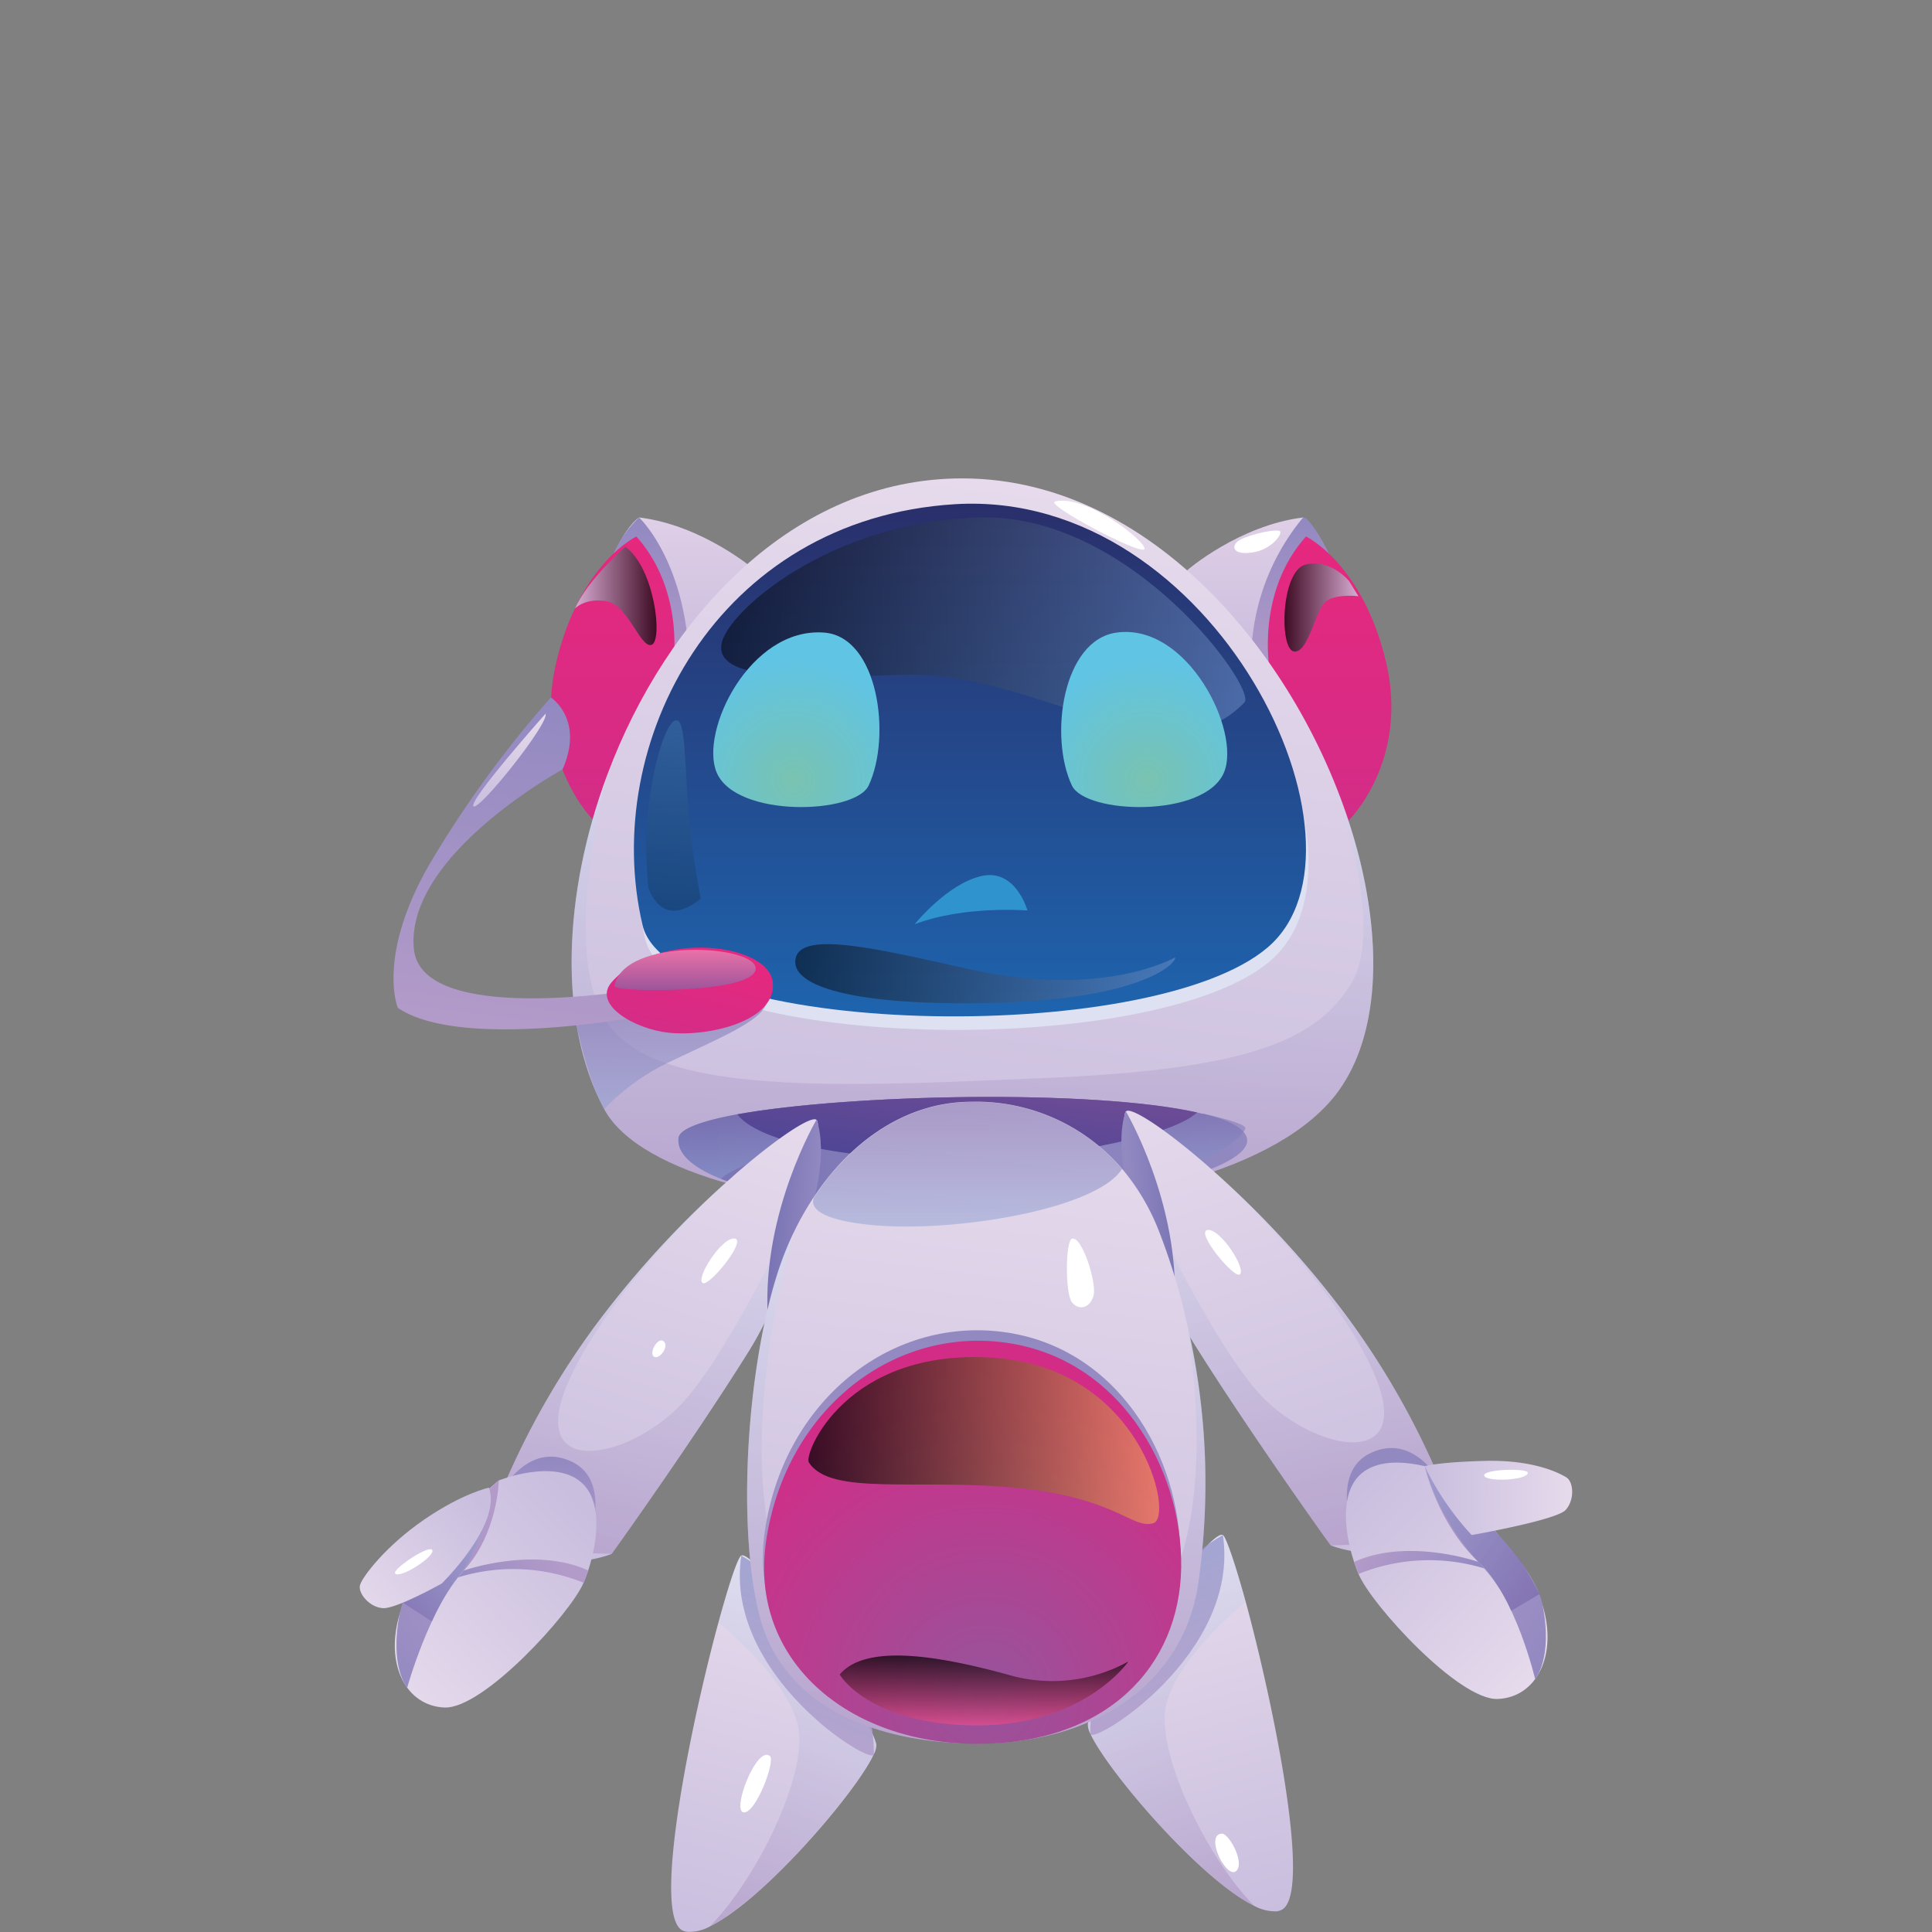<svg xmlns="http://www.w3.org/2000/svg" xmlns:xlink="http://www.w3.org/1999/xlink" viewBox="0 0 260 260"><rect x="0" y="0" width="260" height="260" fill="#808080" stroke="none"/><defs><style>.cls-1{isolation:isolate;}.cls-2{fill:url(#_ÂÁ_Ï_ÌÌ_È_ËÂÌÚ_46);}.cls-3{fill:url(#_ÂÁ_Ï_ÌÌ_È_ËÂÌÚ_28);}.cls-18,.cls-27,.cls-34,.cls-4,.cls-43,.cls-53,.cls-8{opacity:0.3;}.cls-18,.cls-20,.cls-22,.cls-27,.cls-34,.cls-38,.cls-4,.cls-43,.cls-47,.cls-53,.cls-56,.cls-8{mix-blend-mode:multiply;}.cls-4{fill:url(#_ÂÁ_Ï_ÌÌ_È_ËÂÌÚ_153);}.cls-5{fill:url(#_ÂÁ_Ï_ÌÌ_È_ËÂÌÚ_46-2);}.cls-6{fill:url(#_ÂÁ_Ï_ÌÌ_È_ËÂÌÚ_28-2);}.cls-7{fill:#fff;}.cls-8{fill:url(#_ÂÁ_Ï_ÌÌ_È_ËÂÌÚ_153-2);}.cls-9{fill:url(#_ÂÁ_Ï_ÌÌ_È_ËÂÌÚ_264);}.cls-10{fill:url(#_ÂÁ_Ï_ÌÌ_È_ËÂÌÚ_28-3);}.cls-11{fill:url(#_ÂÁ_Ï_ÌÌ_È_ËÂÌÚ_264-2);}.cls-12{fill:url(#_ÂÁ_Ï_ÌÌ_È_ËÂÌÚ_28-4);}.cls-13{fill:url(#_ÂÁ_Ï_ÌÌ_È_ËÂÌÚ_4);}.cls-14{fill:url(#_ÂÁ_Ï_ÌÌ_È_ËÂÌÚ_4-2);}.cls-15{fill:url(#_ÂÁ_Ï_ÌÌ_È_ËÂÌÚ_46-3);}.cls-16{fill:#dee1f2;}.cls-17{fill:url(#_ÂÁ_Ï_ÌÌ_È_ËÂÌÚ_132);}.cls-18{fill:url(#_ÂÁ_Ï_ÌÌ_È_ËÂÌÚ_153-3);}.cls-19{fill:url(#_ÂÁ_Ï_ÌÌ_È_ËÂÌÚ_5);}.cls-20,.cls-22,.cls-25,.cls-26,.cls-38,.cls-47,.cls-56{opacity:0.5;}.cls-20{fill:url(#_ÂÁ_Ï_ÌÌ_È_ËÂÌÚ_416);}.cls-21{fill:url(#_ÂÁ_Ï_ÌÌ_È_ËÂÌÚ_6);}.cls-22{fill:url(#_ÂÁ_Ï_ÌÌ_È_ËÂÌÚ_416-2);}.cls-23{fill:url(#_ÂÁ_Ï_ÌÌ_È_ËÂÌÚ_28-5);}.cls-24{fill:url(#_ÂÁ_Ï_ÌÌ_È_ËÂÌÚ_4-3);}.cls-25,.cls-26,.cls-29,.cls-30,.cls-31,.cls-57,.cls-58{mix-blend-mode:screen;}.cls-25{fill:url(#_ÂÁ_Ï_ÌÌ_È_ËÂÌÚ_54);}.cls-26{fill:url(#_ÂÁ_Ï_ÌÌ_È_ËÂÌÚ_54-2);}.cls-27{fill:url(#_ÂÁ_Ï_ÌÌ_È_ËÂÌÚ_153-4);}.cls-28{fill:url(#_ÂÁ_Ï_ÌÌ_È_ËÂÌÚ_65);}.cls-29{opacity:0.2;fill:url(#_ÂÁ_Ï_ÌÌ_È_ËÂÌÚ_2);}.cls-30,.cls-31,.cls-57,.cls-58{opacity:0.72;}.cls-30{fill:url(#_ÂÁ_Ï_ÌÌ_È_ËÂÌÚ_134);}.cls-31{fill:url(#_ÂÁ_Ï_ÌÌ_È_ËÂÌÚ_143);}.cls-32{fill:url(#_ÂÁ_Ï_ÌÌ_È_ËÂÌÚ_46-4);}.cls-33{fill:url(#_ÂÁ_Ï_ÌÌ_È_ËÂÌÚ_46-5);}.cls-34{fill:url(#_ÂÁ_Ï_ÌÌ_È_ËÂÌÚ_153-5);}.cls-35{fill:url(#_ÂÁ_Ï_ÌÌ_È_ËÂÌÚ_28-6);}.cls-36{fill:url(#_ÂÁ_Ï_ÌÌ_È_ËÂÌÚ_46-6);}.cls-37{fill:url(#_ÂÁ_Ï_ÌÌ_È_ËÂÌÚ_28-7);}.cls-38{fill:url(#_ÂÁ_Ï_ÌÌ_È_ËÂÌÚ_416-3);}.cls-39{fill:url(#_ÂÁ_Ï_ÌÌ_È_ËÂÌÚ_46-7);}.cls-40{fill:url(#_ÂÁ_Ï_ÌÌ_È_ËÂÌÚ_28-8);}.cls-41{fill:url(#_ÂÁ_Ï_ÌÌ_È_ËÂÌÚ_5-2);}.cls-42{fill:url(#_ÂÁ_Ï_ÌÌ_È_ËÂÌÚ_46-8);}.cls-43{fill:url(#_ÂÁ_Ï_ÌÌ_È_ËÂÌÚ_153-6);}.cls-44{fill:url(#_ÂÁ_Ï_ÌÌ_È_ËÂÌÚ_28-9);}.cls-45{fill:url(#_ÂÁ_Ï_ÌÌ_È_ËÂÌÚ_46-9);}.cls-46{fill:url(#_ÂÁ_Ï_ÌÌ_È_ËÂÌÚ_28-10);}.cls-47{fill:url(#_ÂÁ_Ï_ÌÌ_È_ËÂÌÚ_416-4);}.cls-48{fill:url(#_ÂÁ_Ï_ÌÌ_È_ËÂÌÚ_46-10);}.cls-49{fill:url(#_ÂÁ_Ï_ÌÌ_È_ËÂÌÚ_28-11);}.cls-50{fill:url(#_ÂÁ_Ï_ÌÌ_È_ËÂÌÚ_5-3);}.cls-51{fill:#2f94cd;}.cls-52{fill:url(#_ÂÁ_Ï_ÌÌ_È_ËÂÌÚ_46-11);}.cls-53{fill:url(#_ÂÁ_Ï_ÌÌ_È_ËÂÌÚ_153-7);}.cls-54{fill:url(#_ÂÁ_Ï_ÌÌ_È_ËÂÌÚ_28-12);}.cls-55{fill:url(#_ÂÁ_Ï_ÌÌ_È_ËÂÌÚ_49);}.cls-56{fill:url(#_ÂÁ_Ï_ÌÌ_È_ËÂÌÚ_416-5);}.cls-57{fill:url(#_ÂÁ_Ï_ÌÌ_È_ËÂÌÚ_27);}.cls-58{fill:url(#_ÂÁ_Ï_ÌÌ_È_ËÂÌÚ_39);}.cls-59{fill:url(#_ÂÁ_Ï_ÌÌ_È_ËÂÌÚ_91);}.cls-60{fill:url(#_ÂÁ_Ï_ÌÌ_È_ËÂÌÚ_91-2);}</style><linearGradient id="_ÂÁ_Ï_ÌÌ_È_ËÂÌÚ_46" x1="-153.48" y1="423.02" x2="-147.14" y2="372.52" gradientTransform="translate(148.64 -190.96) rotate(-22.2)" gradientUnits="userSpaceOnUse"><stop offset="0" stop-color="#c9bede"/><stop offset="1" stop-color="#e6daec"/></linearGradient><linearGradient id="_ÂÁ_Ï_ÌÌ_È_ËÂÌÚ_28" x1="-148.75" y1="392.44" x2="-148.75" y2="374.09" gradientTransform="translate(148.64 -190.96) rotate(-22.2)" gradientUnits="userSpaceOnUse"><stop offset="0" stop-color="#b39bc9"/><stop offset="1" stop-color="#9289c1"/></linearGradient><linearGradient id="_ÂÁ_Ï_ÌÌ_È_ËÂÌÚ_153" x1="-148.68" y1="421.83" x2="-148.68" y2="373.95" gradientTransform="translate(148.64 -190.96) rotate(-22.2)" gradientUnits="userSpaceOnUse"><stop offset="0" stop-color="#9169a9"/><stop offset="1" stop-color="#cce9fb"/></linearGradient><linearGradient id="_ÂÁ_Ï_ÌÌ_È_ËÂÌÚ_46-2" x1="-1277.08" y1="-32.46" x2="-1270.74" y2="-82.96" gradientTransform="matrix(-0.93, -0.38, -0.38, 0.93, -1096.74, -190.96)" xlink:href="#_ÂÁ_Ï_ÌÌ_È_ËÂÌÚ_46"/><linearGradient id="_ÂÁ_Ï_ÌÌ_È_ËÂÌÚ_28-2" x1="-1272.35" y1="-63.04" x2="-1272.35" y2="-81.39" gradientTransform="matrix(-0.93, -0.38, -0.38, 0.93, -1096.74, -190.96)" xlink:href="#_ÂÁ_Ï_ÌÌ_È_ËÂÌÚ_28"/><linearGradient id="_ÂÁ_Ï_ÌÌ_È_ËÂÌÚ_153-2" x1="-1272.28" y1="-33.65" x2="-1272.28" y2="-81.53" gradientTransform="matrix(-0.93, -0.38, -0.38, 0.93, -1096.74, -190.96)" xlink:href="#_ÂÁ_Ï_ÌÌ_È_ËÂÌÚ_153"/><linearGradient id="_ÂÁ_Ï_ÌÌ_È_ËÂÌÚ_264" x1="-2082.59" y1="108.57" x2="-2082.59" y2="69.64" gradientTransform="matrix(-1, 0, 0, 1, -1992.05, 0)" gradientUnits="userSpaceOnUse"><stop offset="0" stop-color="#b5a9d3"/><stop offset="1" stop-color="#dfcfe7"/></linearGradient><linearGradient id="_ÂÁ_Ï_ÌÌ_È_ËÂÌÚ_28-3" x1="87.76" y1="93.86" x2="87.76" y2="69.64" gradientTransform="matrix(1, 0, 0, 1, 0, 0)" xlink:href="#_ÂÁ_Ï_ÌÌ_È_ËÂÌÚ_28"/><linearGradient id="_ÂÁ_Ï_ÌÌ_È_ËÂÌÚ_264-2" x1="170.85" y1="108.57" x2="170.85" y2="69.64" gradientTransform="matrix(1, 0, 0, 1, 0, 0)" xlink:href="#_ÂÁ_Ï_ÌÌ_È_ËÂÌÚ_264"/><linearGradient id="_ÂÁ_Ï_ÌÌ_È_ËÂÌÚ_28-4" x1="173.67" y1="90.8" x2="173.67" y2="69.64" gradientTransform="matrix(1, 0, 0, 1, 0, 0)" xlink:href="#_ÂÁ_Ï_ÌÌ_È_ËÂÌÚ_28"/><linearGradient id="_ÂÁ_Ï_ÌÌ_È_ËÂÌÚ_4" x1="178.93" y1="110.43" x2="178.93" y2="72.18" gradientUnits="userSpaceOnUse"><stop offset="0" stop-color="#d32c87"/><stop offset="1" stop-color="#e6287e"/></linearGradient><linearGradient id="_ÂÁ_Ï_ÌÌ_È_ËÂÌÚ_4-2" x1="-2074.5" y1="110.43" x2="-2074.5" y2="72.18" gradientTransform="matrix(-1, 0, 0, 1, -1992.05, 0)" xlink:href="#_ÂÁ_Ï_ÌÌ_È_ËÂÌÚ_4"/><linearGradient id="_ÂÁ_Ï_ÌÌ_È_ËÂÌÚ_46-3" x1="126.49" y1="163.79" x2="138.87" y2="65.24" gradientTransform="matrix(1, 0, 0, 1, 0, 0)" xlink:href="#_ÂÁ_Ï_ÌÌ_È_ËÂÌÚ_46"/><linearGradient id="_ÂÁ_Ï_ÌÌ_È_ËÂÌÚ_132" x1="130.53" y1="136.77" x2="130.53" y2="67.82" gradientUnits="userSpaceOnUse"><stop offset="0" stop-color="#1e64ae"/><stop offset="1" stop-color="#292f6b"/></linearGradient><linearGradient id="_ÂÁ_Ï_ÌÌ_È_ËÂÌÚ_153-3" x1="130.87" y1="162.88" x2="130.87" y2="104.14" gradientTransform="matrix(1, 0, 0, 1, 0, 0)" xlink:href="#_ÂÁ_Ï_ÌÌ_È_ËÂÌÚ_153"/><linearGradient id="_ÂÁ_Ï_ÌÌ_È_ËÂÌÚ_5" x1="91.28" y1="155.24" x2="167.83" y2="155.24" gradientUnits="userSpaceOnUse"><stop offset="0" stop-color="#7974b4"/><stop offset="1" stop-color="#9289c1"/></linearGradient><linearGradient id="_ÂÁ_Ï_ÌÌ_È_ËÂÌÚ_416" x1="129.44" y1="158.65" x2="129.44" y2="147.62" gradientUnits="userSpaceOnUse"><stop offset="0" stop-color="#8ea1d3"/><stop offset="1" stop-color="#6e5ba3"/></linearGradient><linearGradient id="_ÂÁ_Ï_ÌÌ_È_ËÂÌÚ_6" x1="129.25" y1="157.09" x2="130.69" y2="145.65" gradientUnits="userSpaceOnUse"><stop offset="0" stop-color="#4f4695"/><stop offset="1" stop-color="#6c4b96"/></linearGradient><linearGradient id="_ÂÁ_Ï_ÌÌ_È_ËÂÌÚ_416-2" x1="90.37" y1="149.26" x2="90.37" y2="133.78" xlink:href="#_ÂÁ_Ï_ÌÌ_È_ËÂÌÚ_416"/><linearGradient id="_ÂÁ_Ï_ÌÌ_È_ËÂÌÚ_28-5" x1="69.35" y1="139.14" x2="75.03" y2="93.97" gradientTransform="matrix(1, 0, 0, 1, 0, 0)" xlink:href="#_ÂÁ_Ï_ÌÌ_È_ËÂÌÚ_28"/><linearGradient id="_ÂÁ_Ï_ÌÌ_È_ËÂÌÚ_4-3" x1="220.62" y1="-119.16" x2="220.62" y2="-131.89" gradientTransform="matrix(0.97, 0.23, -0.23, 0.97, -150.68, 204.84)" xlink:href="#_ÂÁ_Ï_ÌÌ_È_ËÂÌÚ_4"/><linearGradient id="_ÂÁ_Ï_ÌÌ_È_ËÂÌÚ_54" x1="97.05" y1="84.04" x2="167.59" y2="84.04" gradientUnits="userSpaceOnUse"><stop offset="0"/><stop offset="1" stop-color="#7192cb"/></linearGradient><linearGradient id="_ÂÁ_Ï_ÌÌ_È_ËÂÌÚ_54-2" x1="107.03" y1="131.04" x2="158.15" y2="131.04" xlink:href="#_ÂÁ_Ï_ÌÌ_È_ËÂÌÚ_54"/><linearGradient id="_ÂÁ_Ï_ÌÌ_È_ËÂÌÚ_153-4" x1="179.8" y1="106.82" x2="179.8" y2="105.23" gradientTransform="matrix(1, 0, 0, 1, 0, 0)" xlink:href="#_ÂÁ_Ï_ÌÌ_È_ËÂÌÚ_153"/><linearGradient id="_ÂÁ_Ï_ÌÌ_È_ËÂÌÚ_65" x1="92.17" y1="133.25" x2="92.17" y2="127.84" gradientUnits="userSpaceOnUse"><stop offset="0" stop-color="#9d559b"/><stop offset="1" stop-color="#ea71a8"/></linearGradient><linearGradient id="_ÂÁ_Ï_ÌÌ_È_ËÂÌÚ_2" x1="133.84" y1="49" x2="133.84" y2="23.43" gradientTransform="translate(-39.94 64.47) rotate(3.92)" gradientUnits="userSpaceOnUse"><stop offset="0"/><stop offset="1" stop-color="#5fc3e4"/></linearGradient><linearGradient id="_ÂÁ_Ï_ÌÌ_È_ËÂÌÚ_134" x1="172.85" y1="81.75" x2="182.81" y2="81.75" gradientUnits="userSpaceOnUse"><stop offset="0"/><stop offset="1" stop-color="#d4dff3"/></linearGradient><linearGradient id="_ÂÁ_Ï_ÌÌ_È_ËÂÌÚ_143" x1="77.38" y1="80.21" x2="88.35" y2="80.21" gradientUnits="userSpaceOnUse"><stop offset="0" stop-color="#d4dff3"/><stop offset="1"/></linearGradient><linearGradient id="_ÂÁ_Ï_ÌÌ_È_ËÂÌÚ_46-4" x1="79.26" y1="90.81" x2="79.26" y2="78.17" gradientTransform="matrix(1, 0.02, -0.02, 1, -9.3, 16.51)" xlink:href="#_ÂÁ_Ï_ÌÌ_È_ËÂÌÚ_46"/><linearGradient id="_ÂÁ_Ï_ÌÌ_È_ËÂÌÚ_46-5" x1="205.75" y1="92.15" x2="214.23" y2="24.65" gradientTransform="translate(-106.71 82.69) rotate(10.82)" xlink:href="#_ÂÁ_Ï_ÌÌ_È_ËÂÌÚ_46"/><linearGradient id="_ÂÁ_Ï_ÌÌ_È_ËÂÌÚ_153-5" x1="209.21" y1="90.87" x2="209.21" y2="34.15" gradientTransform="translate(-106.71 82.69) rotate(10.82)" xlink:href="#_ÂÁ_Ï_ÌÌ_È_ËÂÌÚ_153"/><linearGradient id="_ÂÁ_Ï_ÌÌ_È_ËÂÌÚ_28-6" x1="119.19" y1="172.29" x2="117.73" y2="157.91" gradientTransform="translate(-34.99 30.87) rotate(3.72)" xlink:href="#_ÂÁ_Ï_ÌÌ_È_ËÂÌÚ_28"/><linearGradient id="_ÂÁ_Ï_ÌÌ_È_ËÂÌÚ_46-6" x1="361.23" y1="-348.63" x2="365.72" y2="-384.43" gradientTransform="matrix(0.59, 0.81, 0.81, -0.59, 146.69, -296.62)" xlink:href="#_ÂÁ_Ï_ÌÌ_È_ËÂÌÚ_46"/><linearGradient id="_ÂÁ_Ï_ÌÌ_È_ËÂÌÚ_28-7" x1="360.11" y1="-357.68" x2="360.11" y2="-384.13" gradientTransform="matrix(0.59, 0.81, 0.81, -0.59, 146.69, -296.62)" xlink:href="#_ÂÁ_Ï_ÌÌ_È_ËÂÌÚ_28"/><linearGradient id="_ÂÁ_Ï_ÌÌ_È_ËÂÌÚ_416-3" x1="359.27" y1="-362.5" x2="359.27" y2="-377.82" gradientTransform="matrix(0.59, 0.81, 0.81, -0.59, 146.69, -296.62)" xlink:href="#_ÂÁ_Ï_ÌÌ_È_ËÂÌÚ_416"/><linearGradient id="_ÂÁ_Ï_ÌÌ_È_ËÂÌÚ_46-7" x1="353.35" y1="-359.22" x2="356.14" y2="-381.43" gradientTransform="matrix(0.59, 0.81, 0.81, -0.59, 146.69, -296.62)" xlink:href="#_ÂÁ_Ï_ÌÌ_È_ËÂÌÚ_46"/><linearGradient id="_ÂÁ_Ï_ÌÌ_È_ËÂÌÚ_28-8" x1="364.95" y1="-355.17" x2="364.95" y2="-369.83" gradientTransform="matrix(0.59, 0.81, 0.81, -0.59, 146.69, -296.62)" xlink:href="#_ÂÁ_Ï_ÌÌ_È_ËÂÌÚ_28"/><linearGradient id="_ÂÁ_Ï_ÌÌ_È_ËÂÌÚ_5-2" x1="147.23" y1="123.56" x2="153.24" y2="123.56" gradientTransform="translate(-34.99 30.87) rotate(3.72)" xlink:href="#_ÂÁ_Ï_ÌÌ_È_ËÂÌÚ_5"/><linearGradient id="_ÂÁ_Ï_ÌÌ_È_ËÂÌÚ_46-8" x1="-821.15" y1="287.32" x2="-812.67" y2="219.82" gradientTransform="matrix(-0.98, 0.19, 0.19, 0.98, -677.17, 82.69)" xlink:href="#_ÂÁ_Ï_ÌÌ_È_ËÂÌÚ_46"/><linearGradient id="_ÂÁ_Ï_ÌÌ_È_ËÂÌÚ_153-6" x1="-817.69" y1="286.04" x2="-817.69" y2="229.32" gradientTransform="matrix(-0.98, 0.19, 0.19, 0.98, -677.17, 82.69)" xlink:href="#_ÂÁ_Ï_ÌÌ_È_ËÂÌÚ_153"/><linearGradient id="_ÂÁ_Ï_ÌÌ_È_ËÂÌÚ_28-9" x1="-923.94" y1="238.98" x2="-925.41" y2="224.6" gradientTransform="matrix(-1, 0.06, 0.06, 1, -748.89, 30.87)" xlink:href="#_ÂÁ_Ï_ÌÌ_È_ËÂÌÚ_28"/><linearGradient id="_ÂÁ_Ï_ÌÌ_È_ËÂÌÚ_46-9" x1="-258.54" y1="-1190.38" x2="-254.04" y2="-1226.19" gradientTransform="translate(-930.57 -296.62) rotate(126.3)" xlink:href="#_ÂÁ_Ï_ÌÌ_È_ËÂÌÚ_46"/><linearGradient id="_ÂÁ_Ï_ÌÌ_È_ËÂÌÚ_28-10" x1="-259.21" y1="-1196.95" x2="-259.21" y2="-1225.88" gradientTransform="translate(-930.57 -296.62) rotate(126.3)" xlink:href="#_ÂÁ_Ï_ÌÌ_È_ËÂÌÚ_28"/><linearGradient id="_ÂÁ_Ï_ÌÌ_È_ËÂÌÚ_416-4" x1="-261.96" y1="-1196.95" x2="-261.96" y2="-1219.58" gradientTransform="translate(-930.57 -296.62) rotate(126.3)" xlink:href="#_ÂÁ_Ï_ÌÌ_È_ËÂÌÚ_416"/><linearGradient id="_ÂÁ_Ï_ÌÌ_È_ËÂÌÚ_46-10" x1="276.94" y1="-803.18" x2="279.41" y2="-822.89" gradientTransform="translate(-638.48 20.89) rotate(83.25)" xlink:href="#_ÂÁ_Ï_ÌÌ_È_ËÂÌÚ_46"/><linearGradient id="_ÂÁ_Ï_ÌÌ_È_ËÂÌÚ_28-11" x1="-254.82" y1="-1196.93" x2="-254.82" y2="-1211.59" gradientTransform="translate(-930.57 -296.62) rotate(126.3)" xlink:href="#_ÂÁ_Ï_ÌÌ_È_ËÂÌÚ_28"/><linearGradient id="_ÂÁ_Ï_ÌÌ_È_ËÂÌÚ_5-3" x1="-895.9" y1="190.25" x2="-889.89" y2="190.25" gradientTransform="matrix(-1, 0.06, 0.06, 1, -748.89, 30.87)" xlink:href="#_ÂÁ_Ï_ÌÌ_È_ËÂÌÚ_5"/><linearGradient id="_ÂÁ_Ï_ÌÌ_È_ËÂÌÚ_46-11" x1="127.03" y1="234.52" x2="137.78" y2="148.91" gradientTransform="matrix(1, 0, 0, 1, 0, 0)" xlink:href="#_ÂÁ_Ï_ÌÌ_È_ËÂÌÚ_46"/><linearGradient id="_ÂÁ_Ï_ÌÌ_È_ËÂÌÚ_153-7" x1="131.4" y1="234.67" x2="131.4" y2="165.79" gradientTransform="matrix(1, 0, 0, 1, 0, 0)" xlink:href="#_ÂÁ_Ï_ÌÌ_È_ËÂÌÚ_153"/><linearGradient id="_ÂÁ_Ï_ÌÌ_È_ËÂÌÚ_28-12" x1="130.74" y1="233.27" x2="130.74" y2="179.02" gradientTransform="matrix(1, 0, 0, 1, 0, 0)" xlink:href="#_ÂÁ_Ï_ÌÌ_È_ËÂÌÚ_28"/><radialGradient id="_ÂÁ_Ï_ÌÌ_È_ËÂÌÚ_49" cx="132.6" cy="227.97" r="43.32" gradientUnits="userSpaceOnUse"><stop offset="0" stop-color="#96549b"/><stop offset="1" stop-color="#d32c87"/></radialGradient><linearGradient id="_ÂÁ_Ï_ÌÌ_È_ËÂÌÚ_416-5" x1="130.21" y1="165.06" x2="130.21" y2="148.27" xlink:href="#_ÂÁ_Ï_ÌÌ_È_ËÂÌÚ_416"/><linearGradient id="_ÂÁ_Ï_ÌÌ_È_ËÂÌÚ_27" x1="108.79" y1="193.86" x2="155.96" y2="193.86" gradientUnits="userSpaceOnUse"><stop offset="0"/><stop offset="1" stop-color="#f2915f"/></linearGradient><linearGradient id="_ÂÁ_Ï_ÌÌ_È_ËÂÌÚ_39" x1="132.38" y1="232.19" x2="132.38" y2="222.8" gradientUnits="userSpaceOnUse"><stop offset="0" stop-color="#e94d8d"/><stop offset="1"/></linearGradient><radialGradient id="_ÂÁ_Ï_ÌÌ_È_ËÂÌÚ_91" cx="154.35" cy="104.96" r="16.61" gradientUnits="userSpaceOnUse"><stop offset="0" stop-color="#79c3b0"/><stop offset="1" stop-color="#60c4e5"/></radialGradient><radialGradient id="_ÂÁ_Ï_ÌÌ_È_ËÂÌÚ_91-2" cx="245.38" cy="104.97" r="16.63" gradientTransform="matrix(-1, 0, 0, 1, 352.18, 0)" xlink:href="#_ÂÁ_Ï_ÌÌ_È_ËÂÌÚ_91"/></defs><title>CUDI-5-sprites</title><g class="cls-1"><g id="Capa_1" data-name="Capa 1"><path class="cls-2" d="M167.64,215.57c.2.7.39,1.44.59,2.2,3,11.56,6.52,28.89,5.64,36.08-.21,1.72-.68,2.86-1.46,3.2a1.84,1.84,0,0,1-.67.17,6,6,0,0,1-3-.76h0c-7.24-3.55-19.74-18.18-22-23.14a2.6,2.6,0,0,1-.34-1.37c1.26-5,16.41-26.45,18.18-25.36C165,206.88,166.24,210.46,167.64,215.57Z"/><path class="cls-3" d="M146.73,233.3c0,1.79,20.26-10.59,17.84-26.72C164.57,206.58,146.71,216.44,146.73,233.3Z"/><path class="cls-4" d="M167.64,215.57s-10.43,8.36-10.88,15.11,6,19.69,12,25.77c-7.24-3.55-19.74-18.18-22-23.14a2.6,2.6,0,0,1-.34-1.37c1.26-5,16.41-26.45,18.18-25.36C165,206.88,166.24,210.46,167.64,215.57Z"/><path class="cls-5" d="M96.69,218.34c-.2.7-.39,1.43-.59,2.19-3,11.56-6.52,28.9-5.64,36.09.21,1.72.67,2.86,1.45,3.2a1.94,1.94,0,0,0,.68.16,5.8,5.8,0,0,0,3-.76h0c7.24-3.54,19.74-18.17,22-23.14a2.55,2.55,0,0,0,.34-1.36c-1.27-5-16.41-26.46-18.18-25.36C99.28,209.65,98.08,213.22,96.69,218.34Z"/><path class="cls-6" d="M117.6,236.07c0,1.79-20.26-10.59-17.84-26.72C99.76,209.35,117.62,219.2,117.6,236.07Z"/><path class="cls-7" d="M103.61,236.32c.78.63-1.9,7.79-3.54,7.58S101.82,234.85,103.61,236.32Z"/><path class="cls-7" d="M164.41,246.76c1-.07,3.23,4.09,1.9,5.07S162.1,246.94,164.41,246.76Z"/><path class="cls-8" d="M96.69,218.34s10.43,8.36,10.87,15.11-6,19.69-12,25.76c7.24-3.54,19.74-18.17,22-23.14a2.55,2.55,0,0,0,.34-1.36c-1.27-5-16.41-26.46-18.18-25.36C99.28,209.65,98.08,213.22,96.69,218.34Z"/><path class="cls-9" d="M101.64,76.75s-7-6.06-15.62-7.11c0,0-2.63,1.28-5.67,10.75s2.57,28.18,2.57,28.18Z"/><path class="cls-10" d="M82.69,74.36A14.21,14.21,0,0,1,86,69.64s7.07,6.52,6.79,22.11l-2,2.11Z"/><path class="cls-11" d="M159.75,76.75s7-6.06,15.62-7.11c0,0,2.63,1.28,5.67,10.75s-2.57,28.18-2.57,28.18Z"/><path class="cls-12" d="M175.37,69.64a30.33,30.33,0,0,0-7,19.46l2.69,1.7,7.83-16.21S176.33,69.5,175.37,69.64Z"/><path class="cls-13" d="M170.85,90s-1.85-10.26,4.9-17.8c0,0,7.63,3.6,10.78,16.92s-5.06,21.33-5.06,21.33Z"/><path class="cls-14" d="M90.54,90s1.85-10.26-4.9-17.8c0,0-7.63,3.6-10.78,16.92s5.06,21.33,5.06,21.33Z"/><path class="cls-15" d="M180.22,146.69c-15.67,22-89.32,20.34-98.91,2.57-6.25-11.61-5.57-29,.46-45.11,7.9-21.08,25-39.77,47.71-39.77,26.71,0,47.23,26.61,53.41,50.91C186,127.59,185.48,139.3,180.22,146.69Z"/><path class="cls-16" d="M86.81,126.31c3.51,15,68.24,16.59,84.14,3S164,67.6,128.88,69.7C96.8,71.63,81.07,101.8,86.81,126.31Z"/><path class="cls-17" d="M86.47,124.49c3.51,15,68.24,16.59,84.14,3s-7-61.74-42.07-59.64C96.47,69.81,80.73,100,86.47,124.49Z"/><path class="cls-18" d="M180.22,146.69c-15.67,22-89.32,20.34-98.91,2.57-6.25-11.61-5.57-29,.46-45.11a0,0,0,0,1,0,0c-.26.94-6.44,23.45-.13,33.36,6.44,10.12,31.93,8.71,59.29,7.55s36.41-5.15,41-12.87c3.62-6.07,0-19.47-1.73-24.89l2.68,8C186,127.59,185.48,139.3,180.22,146.69Z"/><path class="cls-19" d="M129.56,162.87c-15.31,0-26.34-1.74-32.51-4.22h0c-4.05-1.62-6-3.55-5.73-5.54.18-1.21,3.18-2.28,7.91-3.15,13.91-2.51,42.68-3.27,58.18-.92,1.34.2,2.58.42,3.7.67l.69.17.13,0c2.67.65,4.57,1.46,5.41,2.44a1.93,1.93,0,0,1,.44.76C169.21,158.07,143.39,162.87,129.56,162.87Z"/><path class="cls-20" d="M167.59,151.89a1.67,1.67,0,0,1-.26.46c-1.5,2.12-7.58,4.85-7.58,4.85s-23.37-9.56-42.31-5.31-20.39,6.76-20.39,6.76h0c-4.05-1.62-6-3.55-5.73-5.54.18-1.21,3.18-2.28,7.91-3.15,13.91-2.51,42.68-3.27,58.18-.92,1.62.28,3.09.57,4.39.84l.13,0C165.59,150.7,167.77,151.41,167.59,151.89Z"/><path class="cls-21" d="M161.1,149.71c-3.62,3.46-21,6.45-30.87,6.44-17.73,0-28.51-2.82-31-6.19C114.32,147.23,147,146.57,161.1,149.71Z"/><path class="cls-22" d="M81.31,149.26a29.93,29.93,0,0,1,9.22-6.55c6.1-2.92,11.71-5.21,12.57-7.56s-16.73-1-16.73-1L77.6,138S79,145.06,81.31,149.26Z"/><path class="cls-23" d="M74.13,93.86s4.55,2.93,1.57,9.69c0,0-21.22,11.56-20,24.15,1,10.51,30.34,5.42,30.34,5.42l1,3.51s-24.9,4.87-33.5-1c0,0-2.92-6.94,4.33-19.45A146.19,146.19,0,0,1,74.13,93.86Z"/><path class="cls-24" d="M82.34,132.15c-2.67,3,3,6.33,7.66,6.83,5.22.57,14.51-1.5,14-6.76S88.6,125.06,82.34,132.15Z"/><path class="cls-25" d="M97.1,86.65c-.81,4.85,10,4.64,24.66,4.15,17.66-.58,35.4,14.61,45.72,3.71,1.7-1.8-15.2-25.4-35.6-24.87S97.8,82.44,97.1,86.65Z"/><path class="cls-26" d="M107.1,128.87c-.93,3.51,6.4,6.34,24.5,6.14,22.92-.26,26.93-5.79,26.52-6.16,0,0-9.5,5.56-27.44,1.62C118.83,127.87,108.08,125.17,107.1,128.87Z"/><path class="cls-27" d="M180.06,106.82l-.53-1.59C179.63,105.54,179.83,106.08,180.06,106.82Z"/><path class="cls-7" d="M142,67.48c-1.55.36,11.47,7.24,12,6.43S146.27,66.48,142,67.48Z"/><path class="cls-7" d="M166.92,72.62c-1.3.7-1.19,2.1,1.49,1.75s4.15-2.45,3.86-2.86S168.38,71.84,166.92,72.62Z"/><path class="cls-28" d="M82.69,132.7c-.16.86,18.51,1.07,19-2.23S83.92,126,82.69,132.7Z"/><path class="cls-29" d="M87.28,119.56a47.38,47.38,0,0,1,.14-11.93c.89-6.84,2.73-11.26,3.82-10.64s.93,7.32,1.57,13.92c.51,5.13,1.49,10,1.49,10S89.58,125.38,87.28,119.56Z"/><path class="cls-30" d="M181.57,78.22s-2.48-3.07-5.85-2.25-3.59,11.43-1.58,11.7,2.87-5.88,4.42-6.84,4.25-.59,4.25-.59Z"/><path class="cls-31" d="M77.38,81.9s1.3-1.47,4.23-1,4.6,6.47,6.1,5.87.4-10.32-3.55-13.18C84.16,73.6,79.06,78,77.38,81.9Z"/><path class="cls-32" d="M73.41,96.05s-10.33,11.62-9.7,12.45S74,97.25,73.41,96.05Z"/><path class="cls-33" d="M109.24,158.75c-1.3,6.64-4.06,16.07-8.57,23.25-7.45,11.9-18,26.65-18.36,27.12h0c-5.12,1.92-10.57.73-14-.45A24.15,24.15,0,0,1,65,207.24a107.25,107.25,0,0,1,15.65-29.56,130.41,130.41,0,0,1,17.9-19.3l.08-.07c.06-.07.14-.13.2-.19l.12-.1a.32.32,0,0,0,.1-.1l.15-.12,0,0,0,0c5.64-4.88,10-7.67,10.68-7.1C110.31,151,110.12,154.23,109.24,158.75Z"/><path class="cls-34" d="M109.24,158.75c-1.3,6.64-4.06,16.07-8.57,23.25-7.45,11.9-18,26.65-18.36,27.12h0l-14-.45A24.15,24.15,0,0,1,65,207.24a107.25,107.25,0,0,1,15.65-29.56,130.41,130.41,0,0,1,17.9-19.3c-3.2,2.88-16.7,15.52-22,27.44-6,13.56,8.26,10.63,15.33,2.93s17.18-30,17.18-30Z"/><path class="cls-7" d="M94.57,172.67c-1-.61,2.54-6.18,4.28-6S95.42,173.19,94.57,172.67Z"/><path class="cls-7" d="M89.29,180.49c-.76-.61-2,1.59-1.3,2.08S90.15,181.18,89.29,180.49Z"/><path class="cls-35" d="M67.32,201s3.58-7.14,9.61-4.3,1.7,12.65,1.7,12.65-8.07,3.75-13.65-2.1A50.8,50.8,0,0,1,67.32,201Z"/><path class="cls-36" d="M67.13,199.23s7.75-3.12,11.35.5c2.89,2.9,1.78,9.18.06,13.26s-13.47,17-18.71,16.8-8.12-5.93-6-12.71C53.83,217.08,61.33,203.78,67.13,199.23Z"/><path class="cls-37" d="M67.13,199.23s-.12,7.15-4.73,12.13-7.6,15.75-7.6,15.75-2.42-2.73-1-10S67.13,199.23,67.13,199.23Z"/><path class="cls-38" d="M54.22,215.68l3.9,2.53a28.62,28.62,0,0,1,3.51-5.94c2-2.47,3.69-7.35,3.69-7.35Z"/><path class="cls-39" d="M65.8,200.2s-3.52.73-8.73,4.31-8.32,7.72-8.62,8.8,1.26,3,3.08,3.11,7.92-3.32,7.92-3.32S67.57,205.18,65.8,200.2Z"/><path class="cls-40" d="M62.4,211.36s9.5-3.35,16.78,0L78.54,213a25.22,25.22,0,0,0-16.91-.72Z"/><path class="cls-7" d="M53.18,211.76c-.49-.52,4.66-4,5-3.14S53.86,212.49,53.18,211.76Z"/><path class="cls-41" d="M109.9,150.66s-7.36,12.39-6.58,26.48C103.32,177.14,112.89,159.8,109.9,150.66Z"/><path class="cls-42" d="M152.15,157.6c1.3,6.64,4.06,16.07,8.56,23.25,7.45,11.9,18,26.65,18.37,27.12h0c5.12,1.91,10.57.72,14-.46a24.19,24.19,0,0,0,3.35-1.42,107.37,107.37,0,0,0-15.65-29.57,131,131,0,0,0-17.9-19.3l-.08-.07a1.9,1.9,0,0,0-.21-.19l-.11-.1a.45.45,0,0,1-.1-.09l-.15-.13a0,0,0,0,1,0,0l0,0c-5.64-4.88-10-7.67-10.68-7.09C151.07,149.86,151.27,153.08,152.15,157.6Z"/><path class="cls-43" d="M152.15,157.6c1.3,6.64,4.06,16.07,8.56,23.25,7.45,11.9,18,26.65,18.37,27.12h0l14-.46a24.19,24.19,0,0,0,3.35-1.42,107.37,107.37,0,0,0-15.65-29.57,131,131,0,0,0-17.9-19.3c3.2,2.88,16.7,15.52,21.95,27.44,6,13.57-8.26,10.63-15.32,2.93s-17.18-30-17.18-30Z"/><path class="cls-7" d="M166.82,171.52c1-.61-2.54-6.18-4.29-6S166,172,166.82,171.52Z"/><path class="cls-44" d="M194.06,199.84s-3.57-7.14-9.6-4.3-1.7,12.65-1.7,12.65,8.06,3.75,13.65-2.09A49.78,49.78,0,0,0,194.06,199.84Z"/><path class="cls-45" d="M194.26,198.08s-7.75-3.12-11.35.5c-2.89,2.9-1.78,9.18-.07,13.27s13.48,17,18.72,16.79,8.12-5.93,6-12.71C207.56,215.93,200.06,202.63,194.26,198.08Z"/><path class="cls-46" d="M191.73,197.31s1.75,7.79,7.26,12.9c5,4.62,7.6,15.75,7.6,15.75s2.42-2.73,1-10S191.73,197.31,191.73,197.31Z"/><path class="cls-47" d="M207.17,214.53l-3.8,2.25a21.84,21.84,0,0,0-3.61-5.66c-6.6-7-8-13.81-8-13.81l9,8.25s2.19,2.31,3.87,4.51C205.36,211.1,207.17,214.53,207.17,214.53Z"/><path class="cls-48" d="M191.73,197.31s1.83-.55,8.15-.71c6.5-.16,10,1.64,10.94,2.24s1.12,3-.13,4.37-12.64,3.37-12.64,3.37A37.56,37.56,0,0,1,191.73,197.31Z"/><path class="cls-49" d="M199,210.21s-9.5-3.35-16.79,0l.64,1.6a25.29,25.29,0,0,1,16.92-.73Z"/><path class="cls-7" d="M205.61,198.23c.09-.71-6.13-.52-5.87.36S205.49,199.22,205.61,198.23Z"/><path class="cls-50" d="M151.49,149.52s7.36,12.38,6.58,26.47C158.07,176,148.5,158.65,151.49,149.52Z"/><path class="cls-51" d="M123.09,124.38s4.38-5.45,9-6.49,6.18,4.64,6.18,4.64S129.76,121.83,123.09,124.38Z"/><path class="cls-52" d="M161.17,213.63c-2.14,12.63-13.44,21-29.64,21-14.11,0-26.06-5.26-29.21-16.83s-1.94-33,2.27-46.3a43,43,0,0,1,2.27-5.73v0a39.59,39.59,0,0,1,2.67-4.69v0c5.14-7.75,12.68-12.81,21.19-12.81a25.85,25.85,0,0,1,20.27,9,29.8,29.8,0,0,1,5,8.47,86.39,86.39,0,0,1,3.48,11.16.54.54,0,0,0,0,.11A94.19,94.19,0,0,1,161.17,213.63Z"/><path class="cls-53" d="M161.17,213.63c-2.14,12.63-13.44,21-29.64,21-14.11,0-26.06-5.26-29.21-16.83s-1.94-33,2.27-46.3a43,43,0,0,1,2.27-5.73v0s-8.53,28.3-1.71,46.32,38.6,17.64,49.36,5.66c10.23-11.39,5.5-38.16,5-40.72A94.19,94.19,0,0,1,161.17,213.63Z"/><path class="cls-54" d="M102.92,206.14c2.42-16.94,16-28.42,31.1-27,16.27,1.54,25,17.07,24.79,30.4s-10,23.73-27.44,23.73S100.67,222,102.92,206.14Z"/><path class="cls-55" d="M103.08,207.55c2.41-17,16-28.43,31.09-27,16.28,1.54,25,17.07,24.79,30.4s-10,23.73-27.44,23.73S100.82,223.39,103.08,207.55Z"/><path class="cls-56" d="M151,157.31c-3.45,5.42-22.46,8.57-33.44,7.57-9.56-.88-8.11-3.46-8-3.78v0c5.14-7.75,12.68-12.81,21.19-12.81A25.85,25.85,0,0,1,151,157.31Z"/><path class="cls-7" d="M144.26,166.7c-.89.29-.93,7.41,0,8.56s2.41.8,2.9-.88S145.59,166.26,144.26,166.7Z"/><path class="cls-57" d="M108.85,196.79c2.86,4.58,14.67,2.14,28,3.44s15.57,5.63,18.38,4.75-1.63-20.9-21.5-22.26S108.13,195.66,108.85,196.79Z"/><path class="cls-58" d="M113,225.35s3.9,6.79,18.42,6.84,20.43-8.59,20.43-8.59a21.18,21.18,0,0,1-16.28,1.75C125.94,222.72,116.46,221.25,113,225.35Z"/><path class="cls-59" d="M144.25,105.71c1.84,3.89,17.88,4.4,20.47-1.76,2.32-5.52-4.88-20.15-14.46-18.82C143,86.13,141.15,99.13,144.25,105.71Z"/><path class="cls-60" d="M116.9,105.71c-1.83,3.89-17.87,4.4-20.46-1.76-2.32-5.52,4.48-19.58,14.46-18.82C118.2,85.68,120,99.13,116.9,105.71Z"/></g></g></svg>